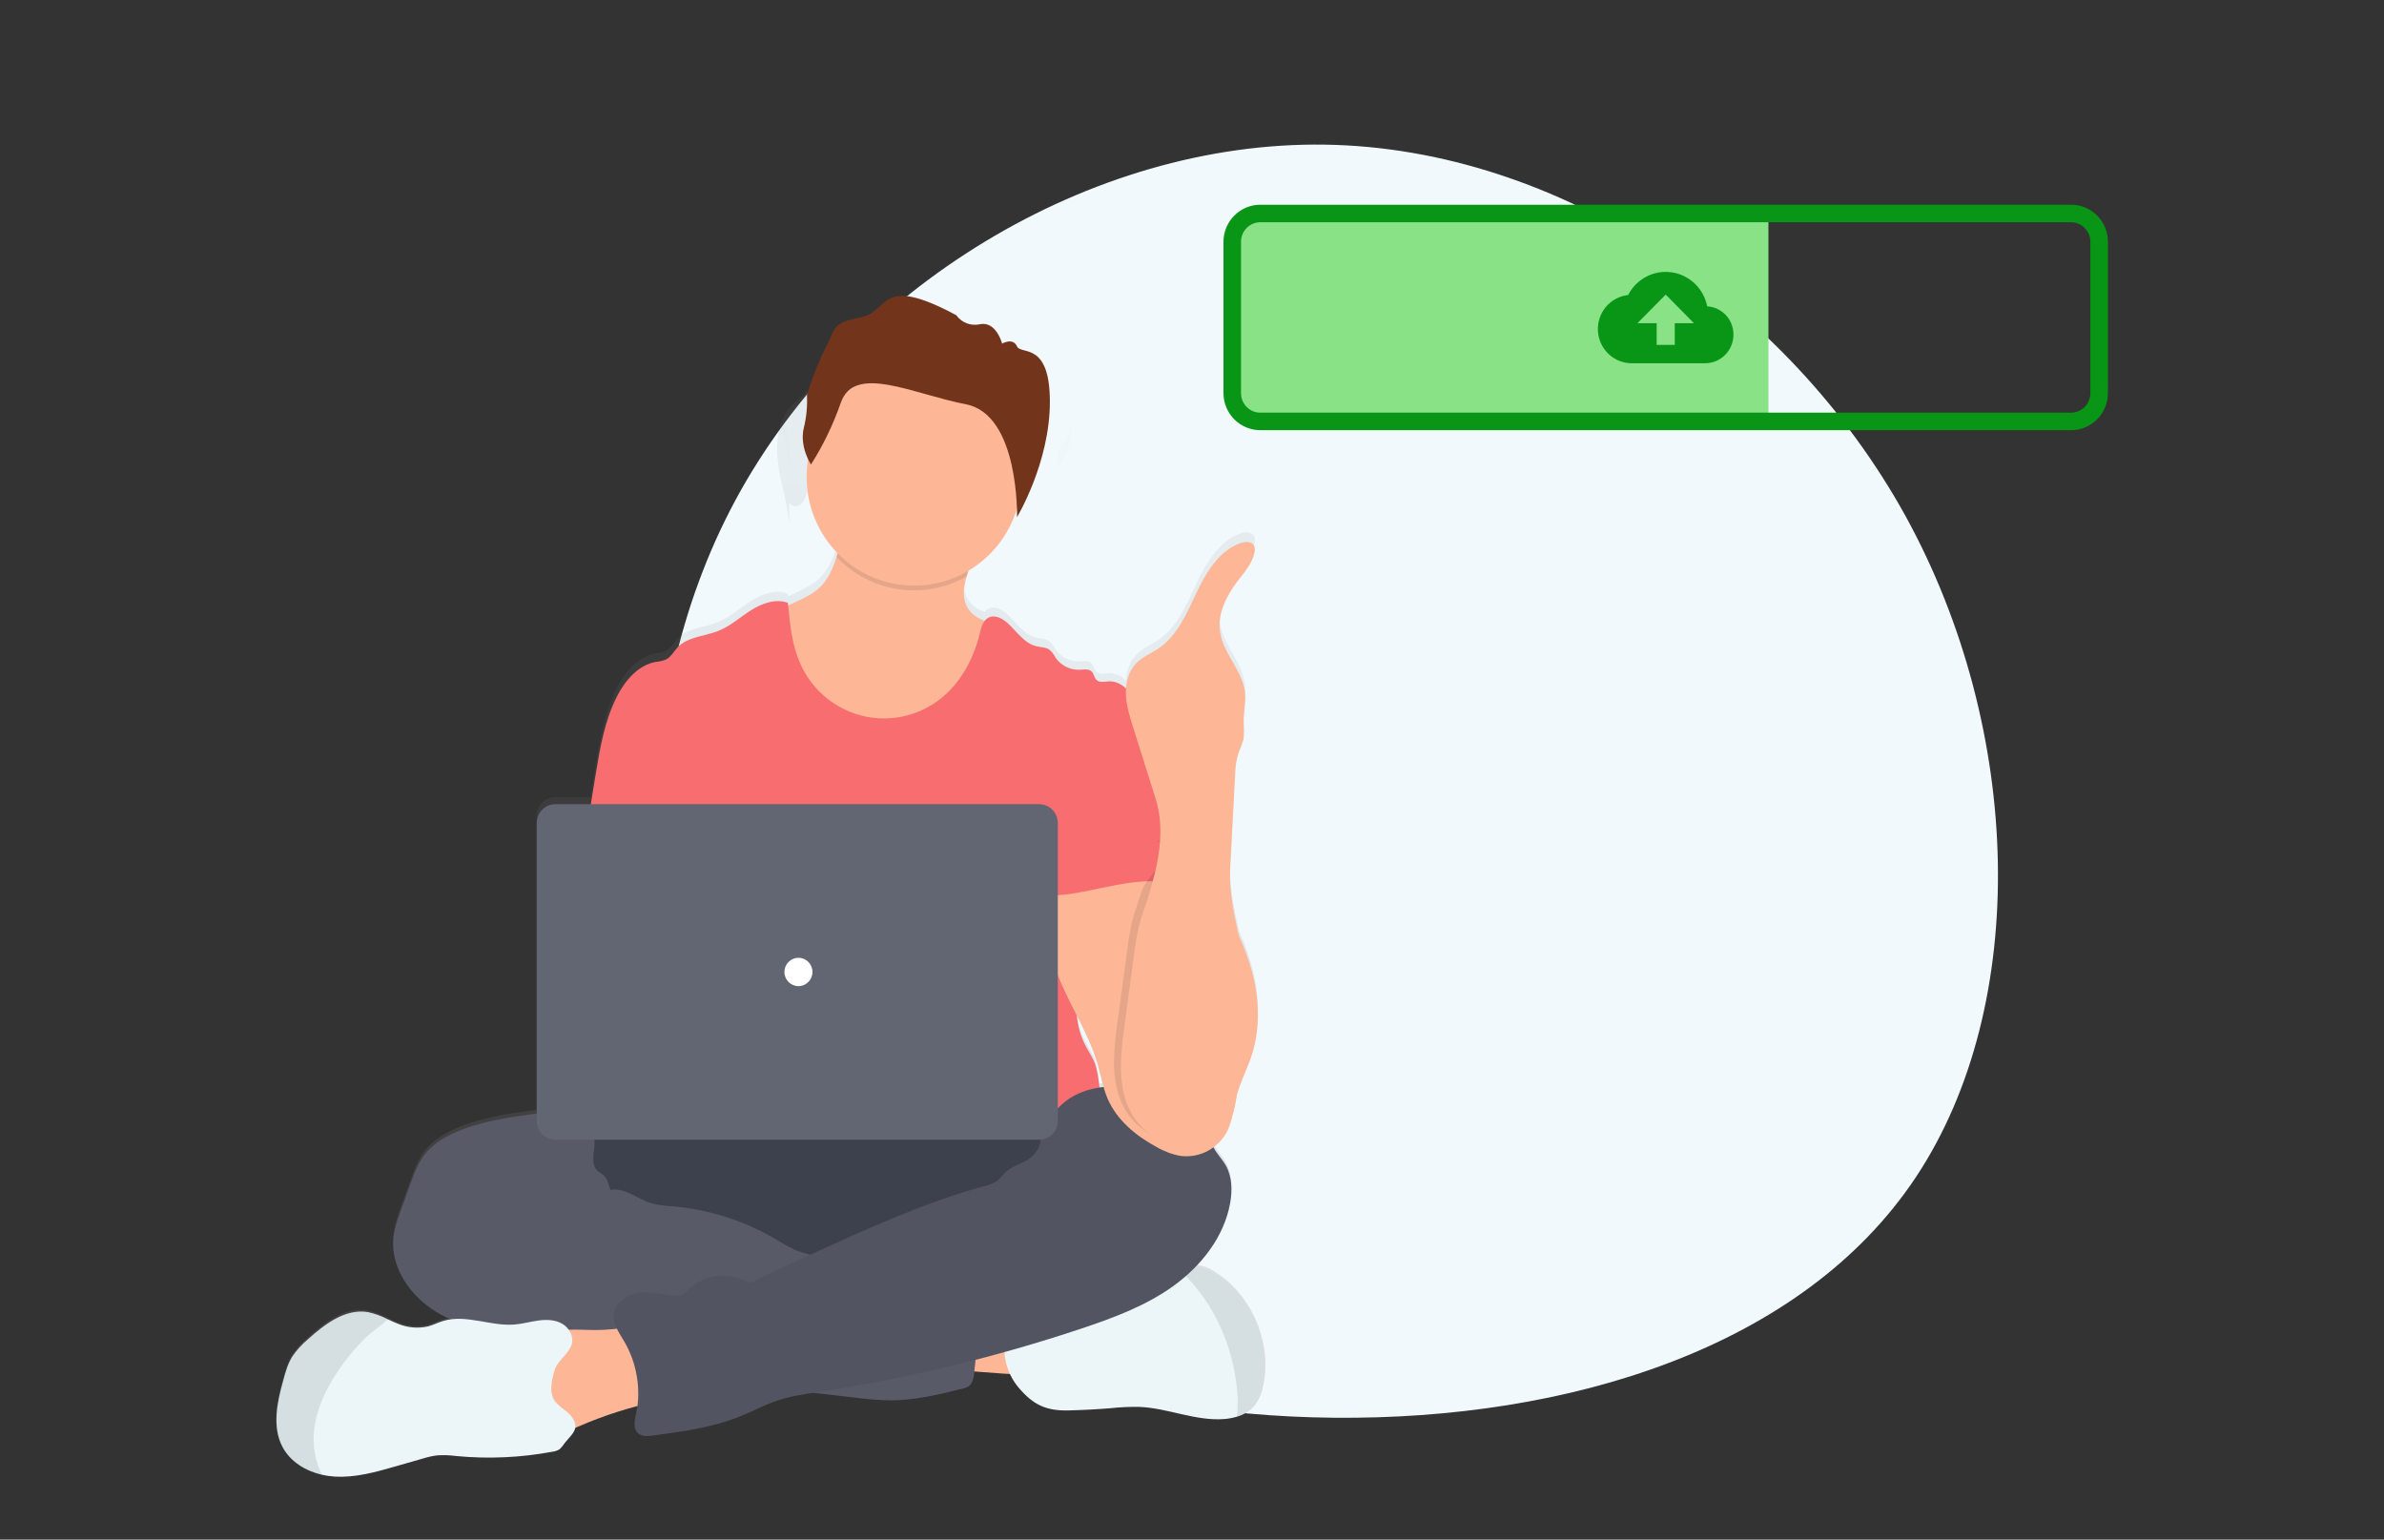<svg width="192" height="124" viewBox="0 0 192 124" fill="none" xmlns="http://www.w3.org/2000/svg">
<rect x="0" y="0" width="192" height="124" fill="#333333" stroke="none"/>
<g clip-path="url(#clip0)">
<path d="M153.478 41.583C162.955 58.839 163.514 80.903 154.317 94.782C145.119 108.661 126.137 114.356 107.462 114.185C88.787 114.013 70.392 108.003 60.691 93.838C51.019 79.672 50.04 57.351 59.238 40.267C68.435 23.211 87.809 11.363 106.707 11.65C125.578 11.936 143.973 24.356 153.478 41.583Z" fill="#F2F9FD"/>
<path d="M22.772 111.104C22.96 110.415 23.148 109.717 23.525 109.118C23.874 108.609 24.289 108.15 24.759 107.753C26.124 106.499 27.8 105.226 29.609 105.544C30.17 105.668 30.712 105.868 31.22 106.138C31.483 106.261 31.749 106.385 32.02 106.49C32.783 106.812 33.627 106.887 34.434 106.703C34.848 106.591 35.234 106.389 35.642 106.263C35.837 106.204 36.036 106.161 36.237 106.134C35.843 105.953 35.459 105.749 35.089 105.523C33.058 104.254 31.438 101.97 31.666 99.553C31.741 98.735 32.02 97.953 32.294 97.182C32.535 96.509 32.777 95.834 33.019 95.159C33.331 94.282 33.653 93.39 34.225 92.661C34.861 91.85 35.765 91.3 36.698 90.889C38.704 90.008 40.896 89.698 43.061 89.397L43.211 89.376V65.734C43.21 65.533 43.248 65.334 43.323 65.148C43.398 64.962 43.509 64.793 43.649 64.651C43.789 64.509 43.955 64.396 44.138 64.319C44.322 64.242 44.518 64.202 44.717 64.202H47.564C47.689 63.425 47.815 62.65 47.94 61.874C48.3 59.665 48.67 57.412 49.677 55.422C50.336 54.118 51.386 52.877 52.799 52.62C53.077 52.594 53.351 52.53 53.612 52.43C54.026 52.224 54.252 51.768 54.572 51.429C55.392 50.559 56.727 50.546 57.828 50.097C58.799 49.707 59.593 48.97 60.477 48.405C61.362 47.84 62.463 47.437 63.443 47.806C63.443 47.878 63.456 47.949 63.464 48.021L64.092 47.735C64.77 47.419 65.462 47.092 66.006 46.571C66.706 45.903 67.079 45.022 67.369 44.082C67.399 43.983 67.427 43.891 67.455 43.787C66.252 42.544 65.438 40.971 65.114 39.263C65.063 39.429 65.011 39.596 64.96 39.764C64.913 39.934 64.85 40.099 64.772 40.257C64.746 40.309 64.716 40.359 64.683 40.407C64.621 40.5 64.543 40.582 64.454 40.649C64.364 40.714 64.26 40.756 64.151 40.769C64.098 40.776 64.045 40.776 63.992 40.769C63.85 40.738 63.718 40.672 63.608 40.577C63.497 40.481 63.412 40.36 63.36 40.222C63.33 40.148 63.308 40.07 63.294 39.99C63.287 39.942 63.283 39.894 63.281 39.846C63.281 39.83 63.281 39.815 63.281 39.8C63.281 39.785 63.281 39.733 63.281 39.701C63.281 39.669 63.281 39.665 63.281 39.648C63.281 39.631 63.281 39.583 63.281 39.553V39.503C63.281 39.465 63.292 39.427 63.3 39.391C63.307 39.355 63.3 39.37 63.3 39.36C63.309 39.311 63.321 39.263 63.33 39.214C63.331 39.203 63.331 39.192 63.33 39.181L63.358 39.062L63.375 38.989V38.97C63.394 38.896 63.411 38.82 63.428 38.744C63.565 38.083 63.6 42.683 63.532 42.011C63.418 41.026 63.238 40.049 62.993 39.088L62.954 38.915L62.909 38.714C62.879 38.577 62.85 38.44 62.822 38.303C62.797 38.186 62.775 38.068 62.754 37.95C62.734 37.832 62.718 37.743 62.703 37.638C62.703 37.625 62.703 37.614 62.703 37.6C62.589 36.891 62.557 36.17 62.611 35.454C62.7 34.458 63.005 33.517 63.675 32.765C64.147 32.234 64.768 31.842 65.206 31.284C65.618 30.761 65.85 30.118 66.275 29.606C67.451 28.186 70.468 27.092 72.32 26.902C74.441 26.685 77.868 27.233 79.576 28.5C80.209 28.968 78.697 26.509 81.082 30.283C83.466 34.058 82.867 38.473 81.426 41.379C79.986 44.286 79.487 44.306 77.99 45.208C77.937 45.364 77.886 45.522 77.839 45.682C77.593 46.544 77.474 47.448 77.901 48.202C78.206 48.736 78.72 49.067 79.292 49.296C79.374 49.184 79.481 49.092 79.603 49.028C80.099 48.776 80.694 49.083 81.108 49.458C81.861 50.146 82.474 51.134 83.466 51.361C83.824 51.444 84.219 51.427 84.518 51.648C84.715 51.835 84.88 52.055 85.005 52.297C85.221 52.609 85.51 52.861 85.846 53.031C86.183 53.2 86.557 53.282 86.932 53.267C87.277 53.25 87.685 53.17 87.92 53.425C88.095 53.615 88.109 53.918 88.297 54.099C88.551 54.35 88.963 54.226 89.317 54.211C89.572 54.212 89.825 54.265 90.06 54.368C90.294 54.471 90.506 54.621 90.681 54.809C90.703 54.041 90.994 53.306 91.502 52.734C92.01 52.205 92.715 51.933 93.318 51.519C94.823 50.483 95.576 48.664 96.361 46.997C97.145 45.33 98.18 43.572 99.893 42.965C100.286 42.824 100.834 42.812 101.011 43.199C101.071 43.36 101.081 43.536 101.039 43.703C100.873 44.59 100.249 45.301 99.708 46.015C98.799 47.218 98.037 48.689 98.257 50.192C98.515 51.971 100.083 53.353 100.271 55.14C100.354 55.928 100.156 56.719 100.158 57.511C100.158 58.006 100.235 58.506 100.13 58.988C100.018 59.353 99.885 59.712 99.733 60.063C99.563 60.638 99.476 61.234 99.473 61.834C99.34 64.357 99.208 66.879 99.076 69.403C98.976 71.285 99.383 73.142 99.793 74.994C100.302 76.091 100.697 77.239 100.971 78.419C101.434 80.48 101.447 82.676 100.783 84.682C100.427 85.772 99.882 86.794 99.59 87.903C99.59 87.928 99.579 87.951 99.573 87.974C99.545 88.21 99.513 88.446 99.469 88.68C99.416 88.95 99.346 89.217 99.26 89.479C99.175 89.93 99.036 90.369 98.847 90.786C98.583 91.316 98.195 91.774 97.717 92.118C97.988 92.655 98.427 93.087 98.719 93.612C99.227 94.522 99.247 95.639 99.063 96.67C98.707 98.661 97.644 100.44 96.24 101.886C96.303 101.883 96.366 101.883 96.428 101.886C96.888 101.938 97.329 102.097 97.716 102.353C100.687 104.109 102.386 107.871 101.765 111.316C101.643 111.989 101.43 112.671 100.986 113.182C100.616 113.59 100.141 113.885 99.614 114.033C99.285 114.133 98.946 114.197 98.604 114.223C96.287 114.414 94.044 113.327 91.722 113.236C90.952 113.223 90.182 113.26 89.416 113.344C88.299 113.438 87.178 113.498 86.055 113.523C84.232 113.567 83.204 113.076 82.04 111.696C81.753 111.354 81.515 110.974 81.33 110.566C80.34 110.509 79.247 110.421 78.455 110.355L78.443 110.467C78.4 110.847 78.334 111.285 78.033 111.527C77.863 111.643 77.671 111.722 77.469 111.759C75.566 112.233 73.641 112.71 71.684 112.71C70.765 112.691 69.847 112.619 68.936 112.495L65.492 112.094C64.49 112.224 63.501 112.442 62.536 112.745C61.542 113.087 60.613 113.595 59.642 113.995C57.383 114.922 54.952 115.253 52.545 115.576C52.135 115.632 51.664 115.67 51.36 115.386C50.968 115.005 51.1 114.368 51.209 113.835C51.254 113.618 51.288 113.397 51.316 113.177C49.692 113.609 48.102 114.166 46.563 114.846L46.292 114.965C46.215 115.38 45.834 115.713 45.471 116.161C45.352 116.349 45.212 116.523 45.055 116.68C44.876 116.799 44.672 116.874 44.459 116.899C41.916 117.378 39.319 117.496 36.743 117.251C36.216 117.179 35.684 117.16 35.153 117.196C34.763 117.249 34.379 117.337 34.005 117.458L31.826 118.088C30.221 118.555 28.574 119.025 26.909 118.92C26.57 118.897 26.234 118.848 25.904 118.773C24.586 118.465 23.357 117.719 22.725 116.52C21.876 114.889 22.288 112.886 22.772 111.104ZM86.692 81.34C86.759 82.165 86.972 82.971 87.32 83.721C87.553 84.198 87.855 84.638 88.073 85.117C88.28 85.551 88.434 86.371 88.526 87.272C88.639 87.252 88.754 87.235 88.867 87.222C88.7 86.628 88.573 86.019 88.406 85.424C88.009 84.008 87.356 82.67 86.692 81.34Z" fill="url(#paint0_linear)"/>
<path d="M83.792 110.61C84.189 109.697 84.565 108.646 84.168 107.733C83.909 107.195 83.464 106.772 82.917 106.543C82.375 106.32 81.805 106.178 81.223 106.121C79.397 105.879 77.549 105.853 75.717 106.045C75.583 107.114 75.865 108.199 76.108 109.232C76.328 110.184 76.454 110.325 77.425 110.374C78.054 110.408 83.643 110.947 83.792 110.61Z" fill="#FDB797"/>
<path d="M67.034 104.45C52.171 104.45 40.123 101.042 40.123 96.838C40.123 92.635 52.171 89.227 67.034 89.227C81.896 89.227 93.944 92.635 93.944 96.838C93.944 101.042 81.896 104.45 67.034 104.45Z" fill="#3D414D"/>
<path d="M62.208 56.652C63.131 58.455 64.663 59.862 66.525 60.618C67.622 61.022 68.776 61.244 69.943 61.276C71.221 61.335 72.525 61.252 73.725 60.81C75.336 60.22 76.674 59.014 77.677 57.607C78.68 56.201 79.371 54.595 79.971 52.975C80.287 52.133 80.589 51.234 80.44 50.344C79.471 50.121 78.409 49.794 77.909 48.924C77.482 48.178 77.6 47.284 77.847 46.431C77.916 46.19 77.997 45.95 78.078 45.719C78.266 45.168 78.916 44.119 78.464 43.647C78.176 43.348 76.97 43.196 76.554 43.002C75.272 42.404 74.091 41.541 72.683 41.257C71.465 41.011 70.208 41.242 68.993 41.497C68.831 41.52 68.676 41.577 68.537 41.662C68.378 41.798 68.261 41.976 68.198 42.176C67.852 43.029 67.649 43.971 67.37 44.859C67.081 45.79 66.708 46.663 66.01 47.324C65.466 47.839 64.773 48.163 64.096 48.477L62.429 49.249C62.132 49.362 61.863 49.538 61.64 49.765C61.422 50.068 61.292 50.427 61.264 50.8C60.965 52.803 61.295 54.85 62.208 56.652Z" fill="#FDB797"/>
<path opacity="0.1" d="M67.378 44.859C68.705 46.255 70.453 47.167 72.347 47.452C74.241 47.736 76.175 47.377 77.847 46.431C77.916 46.19 77.997 45.95 78.078 45.719C78.266 45.168 78.915 44.119 78.464 43.647C78.176 43.348 76.97 43.196 76.554 43.002C75.272 42.404 74.09 41.541 72.683 41.257C71.465 41.011 70.208 41.242 68.993 41.497C68.831 41.52 68.676 41.577 68.537 41.662C68.378 41.798 68.261 41.976 68.198 42.176C67.86 43.029 67.656 43.971 67.378 44.859Z" fill="black"/>
<path d="M73.62 47.167C68.839 47.167 64.963 43.248 64.963 38.414C64.963 33.579 68.839 29.66 73.62 29.66C78.401 29.66 82.276 33.579 82.276 38.414C82.276 43.248 78.401 47.167 73.62 47.167Z" fill="#FDB797"/>
<path d="M47.246 66.826L47.957 62.468C48.316 60.281 48.687 58.053 49.692 56.083C50.353 54.793 51.401 53.564 52.814 53.309C53.093 53.284 53.366 53.22 53.627 53.118C54.041 52.917 54.267 52.464 54.585 52.129C55.405 51.269 56.742 51.255 57.841 50.818C58.812 50.437 59.606 49.705 60.49 49.145C61.375 48.586 62.476 48.194 63.454 48.551C63.612 50.255 63.78 51.996 64.495 53.547C64.96 54.556 65.643 55.448 66.493 56.157C67.343 56.865 68.339 57.373 69.408 57.642C70.477 57.911 71.592 57.935 72.671 57.713C73.751 57.49 74.767 57.026 75.647 56.355C77.323 55.079 78.398 53.109 78.899 51.048C79.021 50.546 79.16 49.969 79.618 49.739C80.112 49.488 80.707 49.792 81.123 50.161C81.885 50.844 82.491 51.823 83.481 52.053C83.838 52.137 84.234 52.119 84.531 52.338C84.729 52.523 84.894 52.739 85.02 52.98C85.237 53.289 85.526 53.539 85.862 53.707C86.198 53.875 86.571 53.956 86.945 53.943C87.29 53.925 87.698 53.845 87.933 54.099C88.109 54.289 88.122 54.586 88.31 54.763C88.564 55.012 88.976 54.89 89.33 54.877C90 54.848 90.623 55.282 91.007 55.828C91.39 56.374 91.571 57.05 91.759 57.705C89.702 62.337 87.82 66.974 85.764 71.606C85.667 71.781 85.616 71.977 85.615 72.177C85.656 72.384 85.744 72.579 85.871 72.748C86.88 74.386 86.848 76.447 86.737 78.373C86.626 80.299 86.49 82.333 87.341 84.059C87.572 84.533 87.873 84.967 88.093 85.441C88.609 86.514 88.795 89.947 88.494 91.1H45.964C46.775 88.845 46.467 84.32 46.297 81.926C46.179 80.251 46.485 78.578 46.617 76.904C46.894 73.484 46.687 70.24 47.246 66.826Z" fill="#F86D70"/>
<path d="M45.068 89.766C44.442 89.524 43.751 89.612 43.079 89.703C40.917 90.002 38.723 90.308 36.719 91.182C35.778 91.589 34.882 92.133 34.246 92.934C33.681 93.656 33.352 94.538 33.04 95.408L32.317 97.404C32.042 98.165 31.764 98.942 31.686 99.751C31.461 102.147 33.081 104.405 35.119 105.65C37.157 106.894 39.556 107.338 41.894 107.802C44.231 108.267 46.578 108.78 48.906 109.325C49.991 109.61 51.093 109.829 52.205 109.981C54.696 110.267 57.301 109.846 59.668 110.679C60.609 111.013 61.533 111.507 62.51 111.738C63.157 111.881 63.813 111.988 64.472 112.057L68.953 112.575C69.864 112.698 70.781 112.769 71.701 112.788C73.658 112.788 75.583 112.32 77.484 111.852C77.686 111.816 77.878 111.737 78.048 111.621C78.349 111.382 78.415 110.957 78.458 110.573C78.65 108.872 78.818 107.169 78.963 105.463C79.008 104.91 79.042 104.31 78.743 103.844C78.366 103.273 77.632 103.094 76.962 102.984C74.121 102.514 71.244 102.312 68.366 102.381C67.272 101.275 65.47 101.269 64.038 100.668C63.511 100.423 63.001 100.143 62.511 99.829C59.951 98.318 57.089 97.403 54.135 97.151C53.556 97.133 52.981 97.05 52.421 96.904C51.312 96.556 50.302 95.608 49.163 95.84C49.022 95.446 48.924 94.919 48.599 94.649C48.437 94.51 48.237 94.417 48.089 94.268C47.775 93.947 47.746 93.441 47.793 92.991C47.84 92.542 47.946 92.082 47.831 91.644C47.783 91.478 47.713 91.32 47.622 91.174C47.056 90.173 46.203 89.671 45.068 89.766Z" fill="#595A68"/>
<path d="M82.06 111.787C83.225 113.152 84.251 113.639 86.074 113.595C87.196 113.568 88.316 113.509 89.435 113.418C90.2 113.334 90.969 113.298 91.739 113.31C94.061 113.401 96.302 114.476 98.619 114.288C98.961 114.26 99.3 114.197 99.629 114.097C100.152 113.95 100.624 113.66 100.994 113.258C101.438 112.75 101.65 112.076 101.773 111.41C102.392 107.996 100.694 104.278 97.723 102.541C97.335 102.287 96.894 102.129 96.436 102.078C95.986 102.076 95.541 102.175 95.133 102.367L95.105 102.379C93.898 102.881 92.802 103.621 91.88 104.556C91.74 104.718 91.573 104.854 91.387 104.957C91.201 105.028 91.004 105.066 90.805 105.068L88.332 105.226C87.913 105.238 87.497 105.296 87.09 105.399C86.642 105.557 86.206 105.748 85.784 105.97C84.454 106.571 82.978 106.731 81.541 106.963C81.402 106.971 81.27 107.024 81.164 107.115C81.107 107.187 81.067 107.272 81.048 107.363C80.847 108.128 80.834 108.931 81.011 109.702C81.187 110.473 81.547 111.189 82.06 111.787Z" fill="#ECF6F9"/>
<path opacity="0.1" d="M95.113 102.379C96.072 103.305 96.904 104.357 97.587 105.507C98.683 107.405 99.372 109.515 99.609 111.7C99.698 112.497 99.705 113.301 99.629 114.099C100.152 113.952 100.624 113.66 100.994 113.258C101.438 112.75 101.65 112.076 101.773 111.41C102.392 107.996 100.694 104.278 97.723 102.541C97.335 102.287 96.894 102.129 96.436 102.078C95.986 102.076 95.541 102.175 95.133 102.367L95.113 102.379Z" fill="black"/>
<path d="M47.221 107.108C45.838 107.07 44.285 106.999 43.269 107.941C42.3 108.832 42.172 110.301 42.108 111.624L42.035 113.159C42.012 113.627 41.993 114.111 42.18 114.545C42.511 115.306 43.42 115.673 44.25 115.629C45.08 115.586 45.842 115.218 46.6 114.887C48.659 113.99 50.803 113.307 52.998 112.849C52.927 111.787 52.808 110.73 52.641 109.679C52.526 108.95 52.507 107.73 52.026 107.125C51.516 106.486 50.851 106.832 50.159 106.95C49.187 107.1 48.203 107.153 47.221 107.108Z" fill="#FDB797"/>
<path d="M83.771 91.681C83.771 91.871 84.066 91.681 84.093 91.477C84.3 89.937 85.508 88.668 86.915 88.052C88.323 87.435 89.926 87.403 91.451 87.549C93.756 87.77 96.334 88.662 97.187 90.841C97.386 91.351 97.477 91.903 97.721 92.392C97.992 92.929 98.434 93.357 98.728 93.879C99.234 94.781 99.255 95.886 99.072 96.906C98.581 99.627 96.741 101.955 94.511 103.567C92.281 105.178 89.674 106.141 87.075 107.009C80.204 109.301 73.153 111.004 65.999 112.099C64.839 112.276 63.669 112.44 62.559 112.817C61.565 113.154 60.635 113.658 59.664 114.054C57.406 114.971 54.977 115.298 52.57 115.62C52.159 115.673 51.689 115.711 51.386 115.43C50.994 115.062 51.124 114.423 51.235 113.896C51.644 111.893 51.303 109.809 50.277 108.046C49.875 107.361 49.352 106.659 49.427 105.865C49.517 104.94 50.428 104.286 51.335 104.137C52.242 103.989 53.164 104.208 54.075 104.328C54.389 104.37 54.732 104.396 55.016 104.234C55.151 104.142 55.274 104.032 55.381 103.907C56.008 103.295 56.812 102.9 57.675 102.778C58.538 102.656 59.418 102.813 60.187 103.228C60.524 103.418 61.034 102.994 61.384 102.834L65.338 101.02C69.885 98.94 74.454 96.851 79.264 95.534C79.648 95.458 80.012 95.304 80.337 95.083C80.576 94.893 80.747 94.634 80.967 94.423C81.447 93.964 82.115 93.781 82.691 93.456C83.266 93.131 83.906 92.333 83.771 91.681Z" fill="#535461"/>
<path d="M22.763 116.549C23.395 117.735 24.622 118.473 25.939 118.778C26.27 118.853 26.606 118.901 26.944 118.922C28.61 119.027 30.255 118.561 31.86 118.1L34.039 117.476C34.414 117.357 34.798 117.27 35.187 117.217C35.717 117.181 36.249 117.2 36.775 117.272C39.351 117.515 41.947 117.397 44.491 116.922C44.704 116.899 44.908 116.825 45.087 116.707C45.245 116.551 45.384 116.378 45.503 116.191C46.096 115.47 46.734 115.05 46.032 114.098C45.627 113.546 44.877 113.27 44.562 112.637C44.248 112.003 44.449 111.103 44.636 110.448C44.89 109.544 45.725 109.154 46.025 108.325C46.248 107.698 45.872 106.972 45.306 106.631C44.739 106.29 44.039 106.264 43.386 106.351C42.733 106.439 42.093 106.625 41.437 106.677C39.506 106.833 37.532 105.826 35.678 106.393C35.27 106.519 34.884 106.718 34.47 106.829C33.663 107.011 32.82 106.938 32.055 106.618C31.785 106.515 31.519 106.391 31.256 106.269C30.748 106.002 30.206 105.804 29.647 105.681C27.838 105.367 26.162 106.633 24.797 107.868C24.329 108.261 23.914 108.715 23.564 109.219C23.188 109.813 22.989 110.503 22.812 111.185C22.313 112.949 21.901 114.932 22.763 116.549Z" fill="#ECF6F9"/>
<path opacity="0.1" d="M22.763 116.549C23.395 117.735 24.622 118.473 25.939 118.777C25.427 117.771 25.196 116.642 25.271 115.512C25.384 113.702 26.171 111.997 27.174 110.494C27.791 109.568 28.493 108.704 29.27 107.911C29.869 107.302 30.604 106.819 31.248 106.262C30.74 105.994 30.199 105.796 29.639 105.674C27.831 105.36 26.154 106.625 24.79 107.86C24.321 108.253 23.907 108.707 23.557 109.211C23.18 109.805 22.981 110.496 22.804 111.177C22.313 112.949 21.901 114.931 22.763 116.549Z" fill="black"/>
<path d="M65.313 37.412C65.313 37.412 64.372 35.995 64.734 34.469C64.95 33.602 65.036 32.708 64.987 31.816C65.392 30.494 65.901 29.206 66.509 27.965C67.269 26.584 66.907 26.002 69.298 25.566C71.689 25.13 70.71 22.005 77.013 25.385C77.226 25.683 77.522 25.91 77.863 26.04C78.205 26.169 78.577 26.194 78.933 26.111C80.237 25.857 80.708 27.674 80.708 27.674C80.708 27.674 81.577 27.165 81.903 27.892C82.229 28.619 84.554 27.456 84.554 32.361C84.554 37.267 81.909 41.649 81.909 41.649C81.909 41.649 82.103 33.397 77.792 32.561C73.481 31.726 68.845 29.291 67.722 32.416C67.116 34.17 66.308 35.847 65.313 37.412Z" fill="#72351C"/>
<g opacity="0.1">
<path opacity="0.1" d="M85.145 36.628C85.241 36.047 85.709 35.596 85.963 35.064C86.127 34.704 86.221 34.317 86.242 33.922C86.242 34.135 86.261 34.348 86.263 34.563C86.263 35.187 86.236 35.831 85.963 36.398C85.755 36.83 85.41 37.21 85.237 37.65C85.146 37.318 85.115 36.971 85.145 36.628Z" fill="black"/>
<path opacity="0.1" d="M62.86 32.578C63.202 34.237 63.737 35.927 63.571 37.59C63.464 36.363 63.11 35.128 62.86 33.91C62.651 32.986 62.578 32.036 62.641 31.09C62.682 31.59 62.755 32.087 62.86 32.578Z" fill="black"/>
</g>
<path d="M84.403 75.235C84.63 79.014 87.372 82.137 88.417 85.772C88.677 86.681 88.833 87.625 89.205 88.491C89.958 90.232 91.507 91.496 93.157 92.386C93.759 92.738 94.418 92.981 95.103 93.102C95.856 93.191 96.618 93.046 97.288 92.686C97.957 92.326 98.502 91.768 98.85 91.087C99.281 90.202 99.341 89.184 99.603 88.232C99.894 87.134 100.44 86.122 100.796 85.043C101.451 83.058 101.437 80.885 100.984 78.845C100.554 77.071 99.874 75.368 98.965 73.79C98.833 73.556 98.699 73.324 98.562 73.094C98.174 72.428 97.738 71.792 97.258 71.191C96.129 69.815 94.678 68.757 93.242 67.714C93.132 67.623 93.004 67.558 92.866 67.524H92.843C92.681 67.518 92.521 67.556 92.378 67.634C90.387 68.505 88.476 69.552 86.667 70.763C86.019 71.199 84.998 71.686 84.659 72.428C84.32 73.17 84.354 74.428 84.403 75.235Z" fill="#FDB797"/>
<path d="M91.874 57.843C92.058 58.037 92.2 58.267 92.292 58.518C93.813 61.985 94.712 65.698 94.946 69.483C94.942 69.668 94.984 69.85 95.068 70.014C95.151 70.123 95.244 70.224 95.344 70.317C95.436 70.427 95.504 70.554 95.545 70.692C95.586 70.829 95.599 70.974 95.582 71.117C95.566 71.259 95.52 71.397 95.449 71.521C95.378 71.646 95.282 71.754 95.168 71.839C94.857 71.247 94.114 71.055 93.453 71.004C90.29 70.751 87.2 72.239 84.027 72.126C84.251 71.344 84.573 70.593 84.755 69.801C85.563 66.286 83.549 62.459 84.784 59.074C85.03 58.397 85.442 57.73 86.091 57.434C86.36 57.324 86.641 57.248 86.929 57.209C87.731 57.063 89.326 56.437 90.102 56.688C90.388 56.781 90.501 57.053 90.738 57.217C91.09 57.451 91.568 57.533 91.874 57.843Z" fill="#F86D70"/>
<path opacity="0.1" d="M90.578 89.307C91.061 90.137 91.749 90.827 92.573 91.311C93.397 91.794 94.33 92.055 95.282 92.069C95.798 92.082 96.311 91.987 96.788 91.789C97.99 91.252 98.67 89.924 98.922 88.618C99.174 87.313 99.095 85.966 99.274 84.647C99.417 83.597 99.722 82.577 99.88 81.528C100.267 78.934 99.503 76.373 98.96 73.79C98.828 73.556 98.694 73.324 98.557 73.094C98.169 72.428 97.733 71.792 97.253 71.191C96.124 69.815 94.673 68.757 93.237 67.714H94.742C94.706 67.687 94.663 67.671 94.618 67.666C94.573 67.661 94.528 67.668 94.487 67.686C94.445 67.704 94.409 67.733 94.383 67.77C94.356 67.807 94.339 67.85 94.334 67.895C94.185 69.227 92.328 70.559 91.923 71.853C91.673 72.649 91.372 73.429 91.17 74.24C91.012 74.93 90.891 75.629 90.809 76.333C90.542 78.303 90.276 80.269 90.011 82.232C89.678 84.628 89.392 87.218 90.578 89.307Z" fill="black"/>
<path d="M93.069 64.323L91.253 58.563C90.982 57.701 90.707 56.825 90.675 55.919C90.643 55.014 90.879 54.064 91.505 53.417C92.013 52.894 92.717 52.623 93.319 52.214C94.825 51.189 95.578 49.392 96.362 47.739C97.147 46.085 98.18 44.355 99.893 43.742C100.288 43.602 100.834 43.59 101.011 43.973C101.072 44.132 101.082 44.306 101.039 44.471C100.873 45.35 100.25 46.053 99.708 46.755C98.799 47.944 98.039 49.4 98.257 50.888C98.517 52.65 100.083 54.017 100.271 55.788C100.354 56.568 100.156 57.35 100.158 58.136C100.158 58.624 100.237 59.12 100.13 59.596C100.018 59.964 99.886 60.325 99.733 60.677C99.565 61.246 99.478 61.836 99.473 62.43L99.076 69.92C98.861 73.971 101.035 77.912 100.437 81.908C100.278 82.957 99.974 83.977 99.831 85.027C99.642 86.346 99.731 87.692 99.479 88.999C99.227 90.306 98.538 91.633 97.345 92.169C96.868 92.367 96.355 92.463 95.839 92.449C94.886 92.436 93.953 92.175 93.129 91.691C92.305 91.208 91.618 90.518 91.135 89.688C89.949 87.594 90.235 85.008 90.559 82.622L91.356 76.723C91.439 76.019 91.559 75.32 91.718 74.629C91.917 73.819 92.218 73.039 92.471 72.243C93.278 69.642 93.882 66.907 93.069 64.323Z" fill="#FDB797"/>
<path d="M44.728 64.769H83.694C84.522 64.769 85.193 65.449 85.193 66.286V90.275C85.193 91.113 84.522 91.792 83.694 91.792H44.728C43.899 91.792 43.228 91.113 43.228 90.275V66.286C43.228 65.449 43.899 64.769 44.728 64.769Z" fill="#626673"/>
<path d="M64.305 79.424C63.681 79.424 63.175 78.913 63.175 78.282C63.175 77.652 63.681 77.141 64.305 77.141C64.928 77.141 65.434 77.652 65.434 78.282C65.434 78.913 64.928 79.424 64.305 79.424Z" fill="white"/>
<path d="M142.424 17.195H99.894V33.941H142.424V17.195Z" fill="#89E386"/>
<path d="M166.8 17.195H101.499C100.252 17.195 99.241 18.218 99.241 19.479V31.658C99.241 32.919 100.252 33.941 101.499 33.941H166.8C168.047 33.941 169.058 32.919 169.058 31.658V19.479C169.058 18.218 168.047 17.195 166.8 17.195Z" stroke="#099616" stroke-width="1.412" stroke-miterlimit="10"/>
<path d="M137.492 24.672C137.355 23.971 137.005 23.332 136.492 22.841C135.979 22.35 135.328 22.033 134.629 21.933C133.93 21.832 133.217 21.954 132.589 22.282C131.962 22.609 131.451 23.126 131.126 23.76C130.431 23.834 129.791 24.176 129.338 24.714C128.885 25.251 128.653 25.945 128.691 26.65C128.729 27.356 129.033 28.02 129.542 28.505C130.05 28.99 130.723 29.259 131.422 29.256H137.334C137.938 29.255 138.517 29.011 138.943 28.578C139.37 28.145 139.609 27.559 139.608 26.948C139.61 26.367 139.392 25.807 138.999 25.384C138.605 24.96 138.066 24.706 137.492 24.672ZM134.879 26.029V27.776H133.422V26.029H131.877L134.15 23.728L136.424 26.029H134.879Z" fill="#099616"/>
</g>
<defs>
<linearGradient id="paint0_linear" x1="62.073" y1="118.935" x2="62.073" y2="21.57" gradientUnits="userSpaceOnUse">
<stop stop-color="#808080" stop-opacity="0.25"/>
<stop offset="0.54" stop-color="#808080" stop-opacity="0.12"/>
<stop offset="1" stop-color="#808080" stop-opacity="0.1"/>
</linearGradient>
<clipPath id="clip0">
<rect width="192" height="124" fill="white"/>
</clipPath>
</defs>
</svg>
